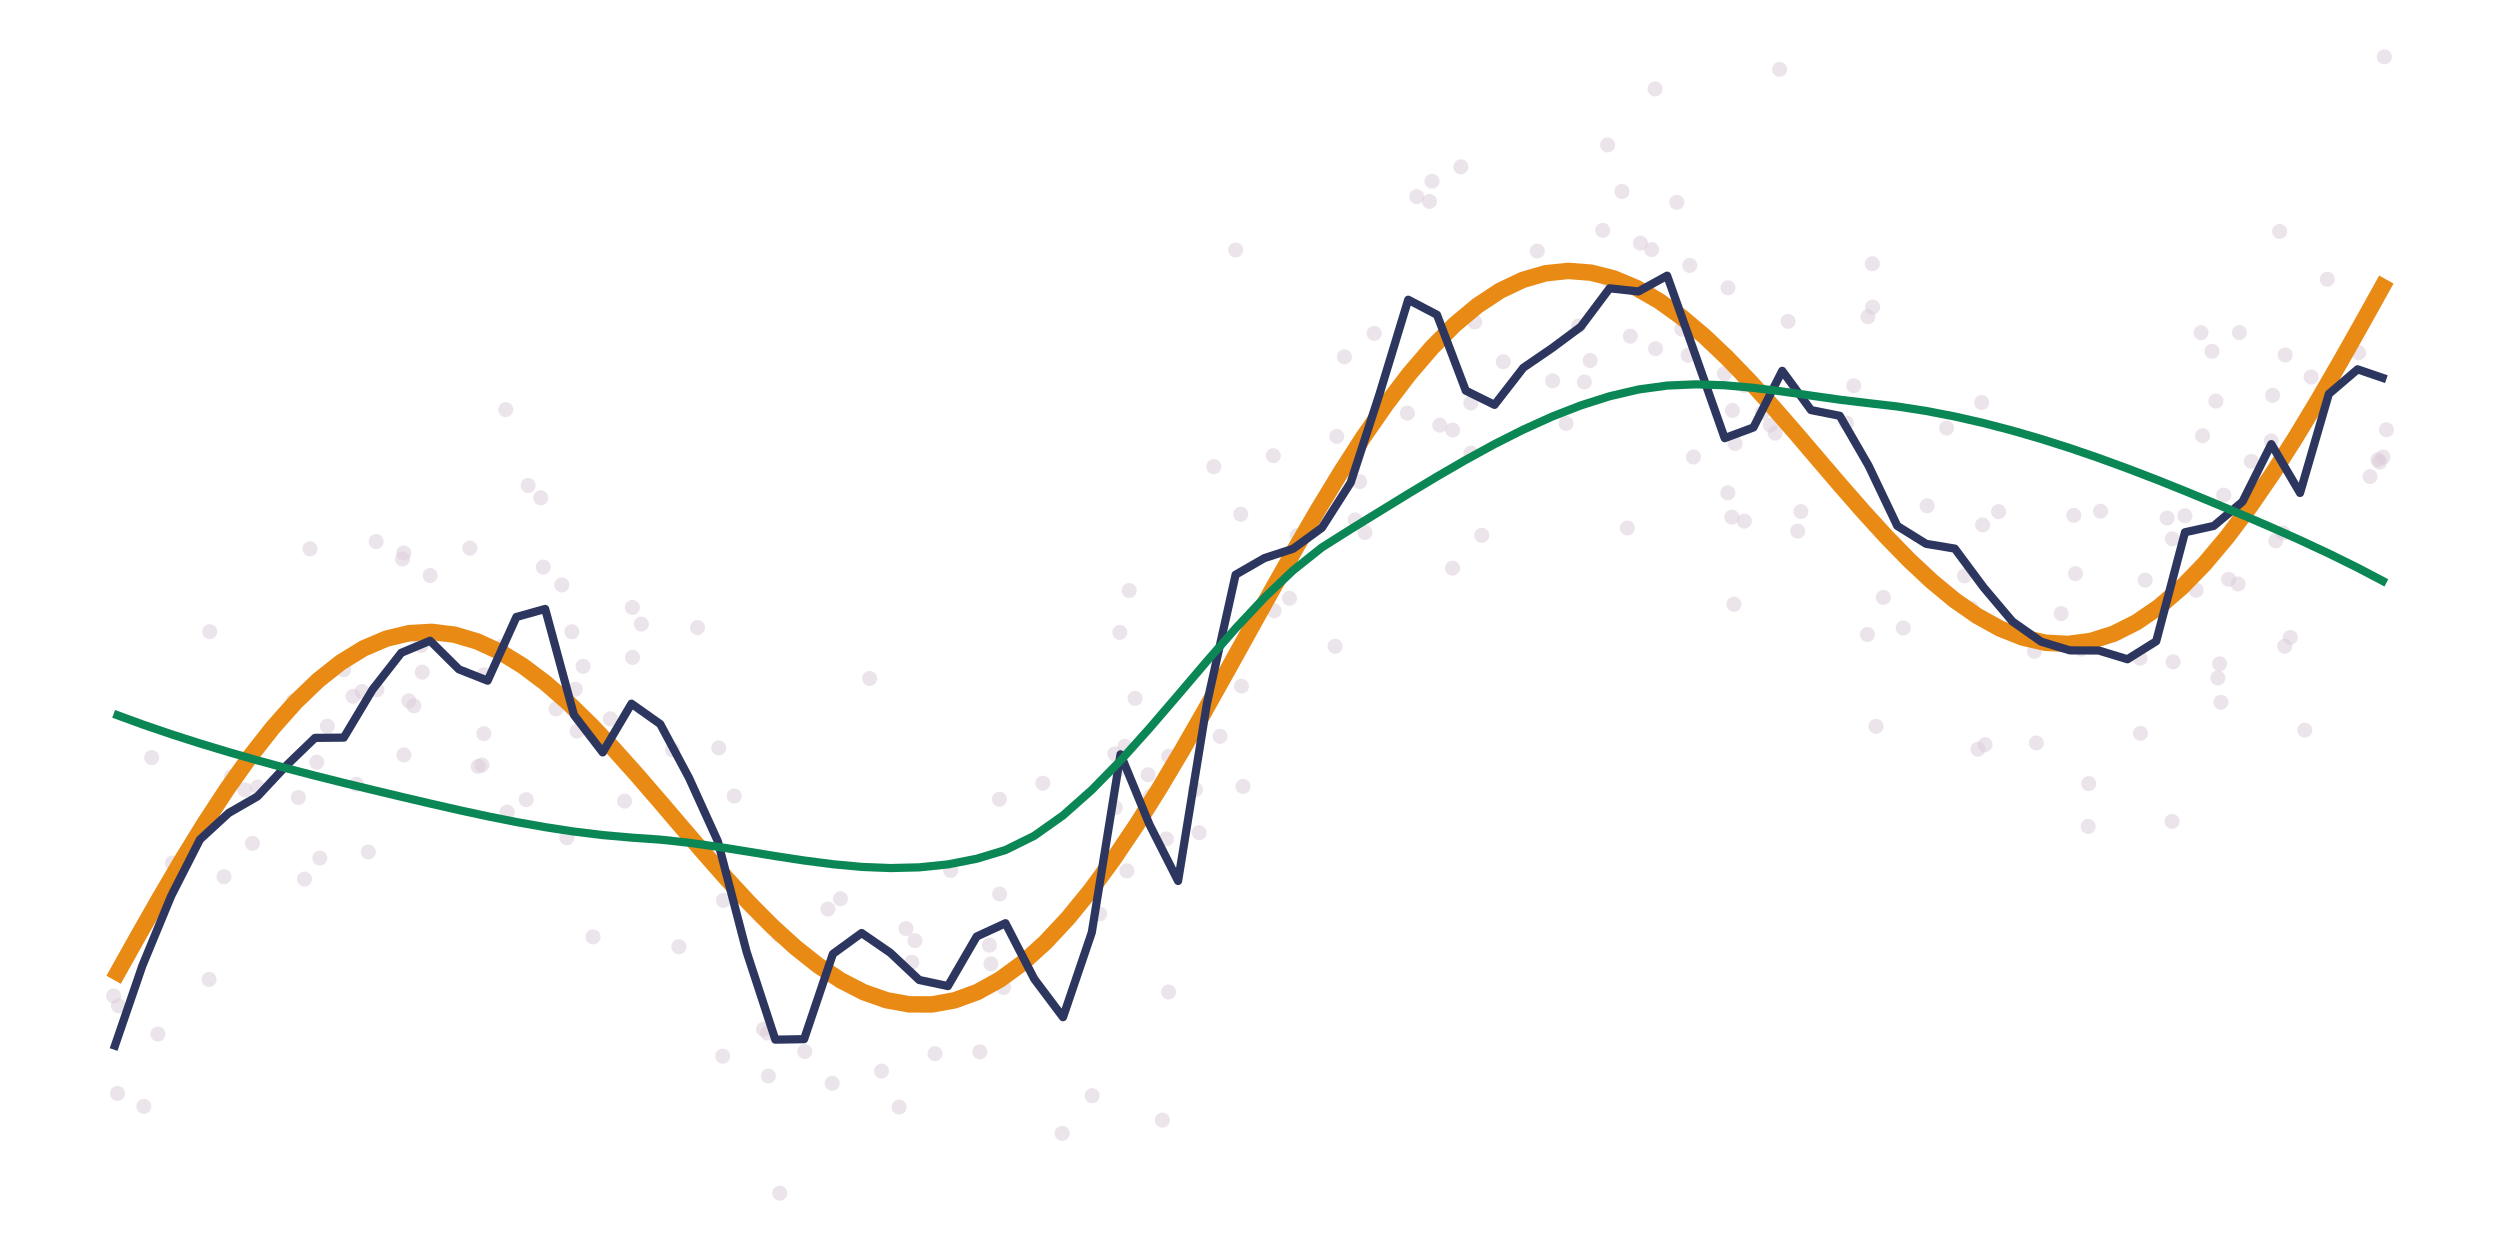 <?xml version='1.0' encoding='UTF-8' ?>
<svg xmlns='http://www.w3.org/2000/svg' xmlns:xlink='http://www.w3.org/1999/xlink' class='svglite' width='648.00pt' height='324.00pt' viewBox='0 0 648.00 324.00'>
<defs>
  <style type='text/css'><![CDATA[
    .svglite line, .svglite polyline, .svglite polygon, .svglite path, .svglite rect, .svglite circle {
      fill: none;
      stroke: #000000;
      stroke-linecap: round;
      stroke-linejoin: round;
      stroke-miterlimit: 10.00;
    }
    .svglite text {
      white-space: pre;
    }
  ]]></style>
</defs>
<rect width='100%' height='100%' style='stroke: none; fill: none;'/>
<defs>
  <clipPath id='cpMC4wMHw2NDguMDB8MC4wMHwzMjQuMDA='>
    <rect x='0.00' y='0.00' width='648.00' height='324.00' />
  </clipPath>
</defs>
<g clip-path='url(#cpMC4wMHw2NDguMDB8MC4wMHwzMjQuMDA=)'>
<circle cx='29.45' cy='258.16' r='1.95' style='stroke-width: 0.71; stroke: none; fill: #DBCBD8; fill-opacity: 0.50;' />
<circle cx='30.46' cy='283.41' r='1.95' style='stroke-width: 0.71; stroke: none; fill: #DBCBD8; fill-opacity: 0.50;' />
<circle cx='30.71' cy='260.71' r='1.95' style='stroke-width: 0.71; stroke: none; fill: #DBCBD8; fill-opacity: 0.50;' />
<circle cx='37.28' cy='286.77' r='1.95' style='stroke-width: 0.71; stroke: none; fill: #DBCBD8; fill-opacity: 0.50;' />
<circle cx='39.32' cy='196.37' r='1.95' style='stroke-width: 0.71; stroke: none; fill: #DBCBD8; fill-opacity: 0.50;' />
<circle cx='40.92' cy='268.02' r='1.95' style='stroke-width: 0.71; stroke: none; fill: #DBCBD8; fill-opacity: 0.50;' />
<circle cx='44.72' cy='223.72' r='1.95' style='stroke-width: 0.71; stroke: none; fill: #DBCBD8; fill-opacity: 0.50;' />
<circle cx='54.18' cy='253.88' r='1.95' style='stroke-width: 0.71; stroke: none; fill: #DBCBD8; fill-opacity: 0.50;' />
<circle cx='54.36' cy='163.74' r='1.95' style='stroke-width: 0.71; stroke: none; fill: #DBCBD8; fill-opacity: 0.50;' />
<circle cx='58.05' cy='227.26' r='1.95' style='stroke-width: 0.71; stroke: none; fill: #DBCBD8; fill-opacity: 0.50;' />
<circle cx='60.04' cy='201.29' r='1.95' style='stroke-width: 0.71; stroke: none; fill: #DBCBD8; fill-opacity: 0.50;' />
<circle cx='63.47' cy='204.72' r='1.95' style='stroke-width: 0.71; stroke: none; fill: #DBCBD8; fill-opacity: 0.50;' />
<circle cx='65.43' cy='218.60' r='1.95' style='stroke-width: 0.71; stroke: none; fill: #DBCBD8; fill-opacity: 0.50;' />
<circle cx='66.80' cy='203.99' r='1.95' style='stroke-width: 0.71; stroke: none; fill: #DBCBD8; fill-opacity: 0.50;' />
<circle cx='76.07' cy='181.65' r='1.95' style='stroke-width: 0.71; stroke: none; fill: #DBCBD8; fill-opacity: 0.50;' />
<circle cx='77.34' cy='206.70' r='1.95' style='stroke-width: 0.71; stroke: none; fill: #DBCBD8; fill-opacity: 0.50;' />
<circle cx='78.93' cy='227.85' r='1.95' style='stroke-width: 0.71; stroke: none; fill: #DBCBD8; fill-opacity: 0.50;' />
<circle cx='80.34' cy='142.25' r='1.95' style='stroke-width: 0.71; stroke: none; fill: #DBCBD8; fill-opacity: 0.50;' />
<circle cx='81.80' cy='177.22' r='1.95' style='stroke-width: 0.71; stroke: none; fill: #DBCBD8; fill-opacity: 0.50;' />
<circle cx='82.10' cy='197.57' r='1.95' style='stroke-width: 0.71; stroke: none; fill: #DBCBD8; fill-opacity: 0.50;' />
<circle cx='82.90' cy='222.42' r='1.95' style='stroke-width: 0.71; stroke: none; fill: #DBCBD8; fill-opacity: 0.50;' />
<circle cx='84.85' cy='188.22' r='1.95' style='stroke-width: 0.71; stroke: none; fill: #DBCBD8; fill-opacity: 0.50;' />
<circle cx='89.08' cy='173.59' r='1.95' style='stroke-width: 0.71; stroke: none; fill: #DBCBD8; fill-opacity: 0.50;' />
<circle cx='91.51' cy='180.49' r='1.95' style='stroke-width: 0.71; stroke: none; fill: #DBCBD8; fill-opacity: 0.50;' />
<circle cx='92.42' cy='203.27' r='1.95' style='stroke-width: 0.71; stroke: none; fill: #DBCBD8; fill-opacity: 0.50;' />
<circle cx='93.82' cy='179.24' r='1.95' style='stroke-width: 0.71; stroke: none; fill: #DBCBD8; fill-opacity: 0.50;' />
<circle cx='95.47' cy='220.83' r='1.95' style='stroke-width: 0.71; stroke: none; fill: #DBCBD8; fill-opacity: 0.50;' />
<circle cx='97.50' cy='140.37' r='1.95' style='stroke-width: 0.71; stroke: none; fill: #DBCBD8; fill-opacity: 0.50;' />
<circle cx='97.70' cy='178.79' r='1.95' style='stroke-width: 0.71; stroke: none; fill: #DBCBD8; fill-opacity: 0.50;' />
<circle cx='104.34' cy='144.89' r='1.95' style='stroke-width: 0.71; stroke: none; fill: #DBCBD8; fill-opacity: 0.50;' />
<circle cx='104.66' cy='143.32' r='1.95' style='stroke-width: 0.71; stroke: none; fill: #DBCBD8; fill-opacity: 0.50;' />
<circle cx='104.68' cy='195.67' r='1.95' style='stroke-width: 0.71; stroke: none; fill: #DBCBD8; fill-opacity: 0.50;' />
<circle cx='105.95' cy='181.66' r='1.95' style='stroke-width: 0.71; stroke: none; fill: #DBCBD8; fill-opacity: 0.50;' />
<circle cx='106.78' cy='164.65' r='1.95' style='stroke-width: 0.71; stroke: none; fill: #DBCBD8; fill-opacity: 0.50;' />
<circle cx='107.27' cy='182.95' r='1.95' style='stroke-width: 0.71; stroke: none; fill: #DBCBD8; fill-opacity: 0.50;' />
<circle cx='109.15' cy='167.31' r='1.95' style='stroke-width: 0.71; stroke: none; fill: #DBCBD8; fill-opacity: 0.50;' />
<circle cx='109.45' cy='174.23' r='1.95' style='stroke-width: 0.71; stroke: none; fill: #DBCBD8; fill-opacity: 0.50;' />
<circle cx='111.50' cy='149.18' r='1.95' style='stroke-width: 0.71; stroke: none; fill: #DBCBD8; fill-opacity: 0.50;' />
<circle cx='121.79' cy='142.08' r='1.95' style='stroke-width: 0.71; stroke: none; fill: #DBCBD8; fill-opacity: 0.50;' />
<circle cx='123.95' cy='198.64' r='1.95' style='stroke-width: 0.71; stroke: none; fill: #DBCBD8; fill-opacity: 0.50;' />
<circle cx='124.92' cy='198.29' r='1.95' style='stroke-width: 0.71; stroke: none; fill: #DBCBD8; fill-opacity: 0.50;' />
<circle cx='125.41' cy='190.16' r='1.95' style='stroke-width: 0.71; stroke: none; fill: #DBCBD8; fill-opacity: 0.50;' />
<circle cx='125.41' cy='174.89' r='1.95' style='stroke-width: 0.71; stroke: none; fill: #DBCBD8; fill-opacity: 0.50;' />
<circle cx='129.93' cy='167.59' r='1.95' style='stroke-width: 0.71; stroke: none; fill: #DBCBD8; fill-opacity: 0.50;' />
<circle cx='131.09' cy='106.17' r='1.95' style='stroke-width: 0.71; stroke: none; fill: #DBCBD8; fill-opacity: 0.50;' />
<circle cx='131.45' cy='210.51' r='1.95' style='stroke-width: 0.71; stroke: none; fill: #DBCBD8; fill-opacity: 0.50;' />
<circle cx='136.40' cy='207.26' r='1.95' style='stroke-width: 0.71; stroke: none; fill: #DBCBD8; fill-opacity: 0.50;' />
<circle cx='136.90' cy='125.83' r='1.95' style='stroke-width: 0.71; stroke: none; fill: #DBCBD8; fill-opacity: 0.50;' />
<circle cx='140.16' cy='129.05' r='1.95' style='stroke-width: 0.71; stroke: none; fill: #DBCBD8; fill-opacity: 0.50;' />
<circle cx='140.82' cy='146.99' r='1.95' style='stroke-width: 0.71; stroke: none; fill: #DBCBD8; fill-opacity: 0.50;' />
<circle cx='144.11' cy='183.76' r='1.95' style='stroke-width: 0.71; stroke: none; fill: #DBCBD8; fill-opacity: 0.50;' />
<circle cx='145.62' cy='151.62' r='1.95' style='stroke-width: 0.71; stroke: none; fill: #DBCBD8; fill-opacity: 0.50;' />
<circle cx='146.94' cy='217.15' r='1.95' style='stroke-width: 0.71; stroke: none; fill: #DBCBD8; fill-opacity: 0.50;' />
<circle cx='148.22' cy='163.75' r='1.95' style='stroke-width: 0.71; stroke: none; fill: #DBCBD8; fill-opacity: 0.50;' />
<circle cx='149.12' cy='178.65' r='1.95' style='stroke-width: 0.71; stroke: none; fill: #DBCBD8; fill-opacity: 0.50;' />
<circle cx='149.60' cy='189.50' r='1.95' style='stroke-width: 0.71; stroke: none; fill: #DBCBD8; fill-opacity: 0.50;' />
<circle cx='151.14' cy='172.72' r='1.95' style='stroke-width: 0.71; stroke: none; fill: #DBCBD8; fill-opacity: 0.50;' />
<circle cx='153.72' cy='242.84' r='1.95' style='stroke-width: 0.71; stroke: none; fill: #DBCBD8; fill-opacity: 0.50;' />
<circle cx='158.19' cy='186.32' r='1.95' style='stroke-width: 0.71; stroke: none; fill: #DBCBD8; fill-opacity: 0.50;' />
<circle cx='161.89' cy='207.65' r='1.95' style='stroke-width: 0.71; stroke: none; fill: #DBCBD8; fill-opacity: 0.50;' />
<circle cx='163.91' cy='157.44' r='1.95' style='stroke-width: 0.71; stroke: none; fill: #DBCBD8; fill-opacity: 0.50;' />
<circle cx='163.96' cy='170.40' r='1.95' style='stroke-width: 0.71; stroke: none; fill: #DBCBD8; fill-opacity: 0.50;' />
<circle cx='166.24' cy='161.76' r='1.95' style='stroke-width: 0.71; stroke: none; fill: #DBCBD8; fill-opacity: 0.50;' />
<circle cx='174.31' cy='194.37' r='1.95' style='stroke-width: 0.71; stroke: none; fill: #DBCBD8; fill-opacity: 0.50;' />
<circle cx='175.96' cy='245.40' r='1.95' style='stroke-width: 0.71; stroke: none; fill: #DBCBD8; fill-opacity: 0.50;' />
<circle cx='180.80' cy='162.67' r='1.95' style='stroke-width: 0.71; stroke: none; fill: #DBCBD8; fill-opacity: 0.50;' />
<circle cx='186.30' cy='193.87' r='1.95' style='stroke-width: 0.71; stroke: none; fill: #DBCBD8; fill-opacity: 0.50;' />
<circle cx='187.32' cy='273.76' r='1.95' style='stroke-width: 0.71; stroke: none; fill: #DBCBD8; fill-opacity: 0.50;' />
<circle cx='187.50' cy='233.37' r='1.95' style='stroke-width: 0.71; stroke: none; fill: #DBCBD8; fill-opacity: 0.50;' />
<circle cx='190.32' cy='206.33' r='1.95' style='stroke-width: 0.71; stroke: none; fill: #DBCBD8; fill-opacity: 0.50;' />
<circle cx='197.22' cy='237.59' r='1.95' style='stroke-width: 0.71; stroke: none; fill: #DBCBD8; fill-opacity: 0.50;' />
<circle cx='197.89' cy='266.78' r='1.95' style='stroke-width: 0.71; stroke: none; fill: #DBCBD8; fill-opacity: 0.50;' />
<circle cx='198.95' cy='267.78' r='1.95' style='stroke-width: 0.71; stroke: none; fill: #DBCBD8; fill-opacity: 0.50;' />
<circle cx='199.17' cy='278.90' r='1.95' style='stroke-width: 0.71; stroke: none; fill: #DBCBD8; fill-opacity: 0.50;' />
<circle cx='201.82' cy='242.42' r='1.95' style='stroke-width: 0.71; stroke: none; fill: #DBCBD8; fill-opacity: 0.50;' />
<circle cx='202.11' cy='309.27' r='1.95' style='stroke-width: 0.71; stroke: none; fill: #DBCBD8; fill-opacity: 0.50;' />
<circle cx='208.60' cy='272.56' r='1.95' style='stroke-width: 0.71; stroke: none; fill: #DBCBD8; fill-opacity: 0.50;' />
<circle cx='214.59' cy='235.63' r='1.95' style='stroke-width: 0.71; stroke: none; fill: #DBCBD8; fill-opacity: 0.50;' />
<circle cx='215.71' cy='280.81' r='1.95' style='stroke-width: 0.71; stroke: none; fill: #DBCBD8; fill-opacity: 0.50;' />
<circle cx='217.84' cy='232.96' r='1.95' style='stroke-width: 0.71; stroke: none; fill: #DBCBD8; fill-opacity: 0.50;' />
<circle cx='225.40' cy='175.86' r='1.95' style='stroke-width: 0.71; stroke: none; fill: #DBCBD8; fill-opacity: 0.50;' />
<circle cx='228.48' cy='277.63' r='1.95' style='stroke-width: 0.71; stroke: none; fill: #DBCBD8; fill-opacity: 0.50;' />
<circle cx='233.05' cy='286.95' r='1.95' style='stroke-width: 0.71; stroke: none; fill: #DBCBD8; fill-opacity: 0.50;' />
<circle cx='234.84' cy='240.68' r='1.95' style='stroke-width: 0.71; stroke: none; fill: #DBCBD8; fill-opacity: 0.50;' />
<circle cx='236.34' cy='249.41' r='1.95' style='stroke-width: 0.71; stroke: none; fill: #DBCBD8; fill-opacity: 0.50;' />
<circle cx='237.16' cy='243.81' r='1.95' style='stroke-width: 0.71; stroke: none; fill: #DBCBD8; fill-opacity: 0.50;' />
<circle cx='242.36' cy='273.10' r='1.95' style='stroke-width: 0.71; stroke: none; fill: #DBCBD8; fill-opacity: 0.50;' />
<circle cx='246.42' cy='225.62' r='1.95' style='stroke-width: 0.71; stroke: none; fill: #DBCBD8; fill-opacity: 0.50;' />
<circle cx='253.97' cy='272.63' r='1.95' style='stroke-width: 0.71; stroke: none; fill: #DBCBD8; fill-opacity: 0.50;' />
<circle cx='256.46' cy='244.99' r='1.95' style='stroke-width: 0.71; stroke: none; fill: #DBCBD8; fill-opacity: 0.50;' />
<circle cx='256.86' cy='249.83' r='1.95' style='stroke-width: 0.71; stroke: none; fill: #DBCBD8; fill-opacity: 0.50;' />
<circle cx='259.05' cy='207.16' r='1.95' style='stroke-width: 0.71; stroke: none; fill: #DBCBD8; fill-opacity: 0.50;' />
<circle cx='259.11' cy='231.73' r='1.95' style='stroke-width: 0.71; stroke: none; fill: #DBCBD8; fill-opacity: 0.50;' />
<circle cx='260.13' cy='255.94' r='1.95' style='stroke-width: 0.71; stroke: none; fill: #DBCBD8; fill-opacity: 0.50;' />
<circle cx='270.30' cy='203.01' r='1.95' style='stroke-width: 0.71; stroke: none; fill: #DBCBD8; fill-opacity: 0.50;' />
<circle cx='275.32' cy='293.77' r='1.95' style='stroke-width: 0.71; stroke: none; fill: #DBCBD8; fill-opacity: 0.50;' />
<circle cx='283.09' cy='284.00' r='1.95' style='stroke-width: 0.71; stroke: none; fill: #DBCBD8; fill-opacity: 0.50;' />
<circle cx='285.03' cy='236.90' r='1.95' style='stroke-width: 0.71; stroke: none; fill: #DBCBD8; fill-opacity: 0.50;' />
<circle cx='288.94' cy='195.40' r='1.95' style='stroke-width: 0.71; stroke: none; fill: #DBCBD8; fill-opacity: 0.50;' />
<circle cx='289.08' cy='209.35' r='1.95' style='stroke-width: 0.71; stroke: none; fill: #DBCBD8; fill-opacity: 0.50;' />
<circle cx='289.70' cy='199.60' r='1.95' style='stroke-width: 0.71; stroke: none; fill: #DBCBD8; fill-opacity: 0.50;' />
<circle cx='290.26' cy='163.92' r='1.95' style='stroke-width: 0.71; stroke: none; fill: #DBCBD8; fill-opacity: 0.50;' />
<circle cx='291.59' cy='193.43' r='1.95' style='stroke-width: 0.71; stroke: none; fill: #DBCBD8; fill-opacity: 0.50;' />
<circle cx='292.09' cy='225.71' r='1.95' style='stroke-width: 0.71; stroke: none; fill: #DBCBD8; fill-opacity: 0.50;' />
<circle cx='292.68' cy='153.06' r='1.95' style='stroke-width: 0.71; stroke: none; fill: #DBCBD8; fill-opacity: 0.50;' />
<circle cx='294.22' cy='181.03' r='1.95' style='stroke-width: 0.71; stroke: none; fill: #DBCBD8; fill-opacity: 0.50;' />
<circle cx='297.58' cy='200.82' r='1.95' style='stroke-width: 0.71; stroke: none; fill: #DBCBD8; fill-opacity: 0.50;' />
<circle cx='298.15' cy='206.42' r='1.95' style='stroke-width: 0.71; stroke: none; fill: #DBCBD8; fill-opacity: 0.50;' />
<circle cx='301.28' cy='290.34' r='1.95' style='stroke-width: 0.71; stroke: none; fill: #DBCBD8; fill-opacity: 0.50;' />
<circle cx='302.33' cy='217.45' r='1.95' style='stroke-width: 0.71; stroke: none; fill: #DBCBD8; fill-opacity: 0.50;' />
<circle cx='302.91' cy='257.14' r='1.95' style='stroke-width: 0.71; stroke: none; fill: #DBCBD8; fill-opacity: 0.50;' />
<circle cx='302.94' cy='196.01' r='1.95' style='stroke-width: 0.71; stroke: none; fill: #DBCBD8; fill-opacity: 0.50;' />
<circle cx='309.87' cy='204.66' r='1.95' style='stroke-width: 0.71; stroke: none; fill: #DBCBD8; fill-opacity: 0.50;' />
<circle cx='310.82' cy='215.84' r='1.95' style='stroke-width: 0.71; stroke: none; fill: #DBCBD8; fill-opacity: 0.50;' />
<circle cx='314.62' cy='120.96' r='1.95' style='stroke-width: 0.71; stroke: none; fill: #DBCBD8; fill-opacity: 0.50;' />
<circle cx='316.24' cy='190.86' r='1.95' style='stroke-width: 0.71; stroke: none; fill: #DBCBD8; fill-opacity: 0.50;' />
<circle cx='320.28' cy='64.81' r='1.95' style='stroke-width: 0.71; stroke: none; fill: #DBCBD8; fill-opacity: 0.50;' />
<circle cx='321.60' cy='133.29' r='1.95' style='stroke-width: 0.71; stroke: none; fill: #DBCBD8; fill-opacity: 0.50;' />
<circle cx='321.78' cy='177.85' r='1.95' style='stroke-width: 0.71; stroke: none; fill: #DBCBD8; fill-opacity: 0.50;' />
<circle cx='322.19' cy='203.84' r='1.95' style='stroke-width: 0.71; stroke: none; fill: #DBCBD8; fill-opacity: 0.50;' />
<circle cx='330.03' cy='118.11' r='1.95' style='stroke-width: 0.71; stroke: none; fill: #DBCBD8; fill-opacity: 0.50;' />
<circle cx='330.25' cy='158.30' r='1.95' style='stroke-width: 0.71; stroke: none; fill: #DBCBD8; fill-opacity: 0.50;' />
<circle cx='334.22' cy='155.07' r='1.95' style='stroke-width: 0.71; stroke: none; fill: #DBCBD8; fill-opacity: 0.50;' />
<circle cx='336.23' cy='138.82' r='1.95' style='stroke-width: 0.71; stroke: none; fill: #DBCBD8; fill-opacity: 0.50;' />
<circle cx='346.06' cy='167.51' r='1.95' style='stroke-width: 0.71; stroke: none; fill: #DBCBD8; fill-opacity: 0.50;' />
<circle cx='346.49' cy='113.13' r='1.95' style='stroke-width: 0.71; stroke: none; fill: #DBCBD8; fill-opacity: 0.50;' />
<circle cx='348.48' cy='92.50' r='1.95' style='stroke-width: 0.71; stroke: none; fill: #DBCBD8; fill-opacity: 0.50;' />
<circle cx='351.26' cy='134.76' r='1.95' style='stroke-width: 0.71; stroke: none; fill: #DBCBD8; fill-opacity: 0.50;' />
<circle cx='352.42' cy='124.84' r='1.95' style='stroke-width: 0.71; stroke: none; fill: #DBCBD8; fill-opacity: 0.50;' />
<circle cx='353.80' cy='138.03' r='1.95' style='stroke-width: 0.71; stroke: none; fill: #DBCBD8; fill-opacity: 0.50;' />
<circle cx='356.19' cy='86.41' r='1.95' style='stroke-width: 0.71; stroke: none; fill: #DBCBD8; fill-opacity: 0.50;' />
<circle cx='364.80' cy='107.08' r='1.95' style='stroke-width: 0.71; stroke: none; fill: #DBCBD8; fill-opacity: 0.50;' />
<circle cx='367.23' cy='50.98' r='1.95' style='stroke-width: 0.71; stroke: none; fill: #DBCBD8; fill-opacity: 0.50;' />
<circle cx='370.51' cy='52.21' r='1.95' style='stroke-width: 0.71; stroke: none; fill: #DBCBD8; fill-opacity: 0.50;' />
<circle cx='371.18' cy='46.98' r='1.95' style='stroke-width: 0.71; stroke: none; fill: #DBCBD8; fill-opacity: 0.50;' />
<circle cx='373.18' cy='110.19' r='1.95' style='stroke-width: 0.71; stroke: none; fill: #DBCBD8; fill-opacity: 0.50;' />
<circle cx='376.49' cy='147.27' r='1.95' style='stroke-width: 0.71; stroke: none; fill: #DBCBD8; fill-opacity: 0.50;' />
<circle cx='376.52' cy='111.47' r='1.95' style='stroke-width: 0.71; stroke: none; fill: #DBCBD8; fill-opacity: 0.50;' />
<circle cx='378.66' cy='43.24' r='1.95' style='stroke-width: 0.71; stroke: none; fill: #DBCBD8; fill-opacity: 0.50;' />
<circle cx='381.24' cy='104.46' r='1.95' style='stroke-width: 0.71; stroke: none; fill: #DBCBD8; fill-opacity: 0.50;' />
<circle cx='381.27' cy='117.47' r='1.95' style='stroke-width: 0.71; stroke: none; fill: #DBCBD8; fill-opacity: 0.50;' />
<circle cx='382.24' cy='83.45' r='1.95' style='stroke-width: 0.71; stroke: none; fill: #DBCBD8; fill-opacity: 0.50;' />
<circle cx='384.07' cy='138.76' r='1.95' style='stroke-width: 0.71; stroke: none; fill: #DBCBD8; fill-opacity: 0.50;' />
<circle cx='389.65' cy='93.75' r='1.95' style='stroke-width: 0.71; stroke: none; fill: #DBCBD8; fill-opacity: 0.50;' />
<circle cx='398.46' cy='65.07' r='1.95' style='stroke-width: 0.71; stroke: none; fill: #DBCBD8; fill-opacity: 0.50;' />
<circle cx='402.44' cy='98.72' r='1.95' style='stroke-width: 0.71; stroke: none; fill: #DBCBD8; fill-opacity: 0.50;' />
<circle cx='405.92' cy='109.76' r='1.95' style='stroke-width: 0.71; stroke: none; fill: #DBCBD8; fill-opacity: 0.50;' />
<circle cx='409.19' cy='84.49' r='1.95' style='stroke-width: 0.71; stroke: none; fill: #DBCBD8; fill-opacity: 0.50;' />
<circle cx='410.66' cy='99.01' r='1.95' style='stroke-width: 0.71; stroke: none; fill: #DBCBD8; fill-opacity: 0.50;' />
<circle cx='412.16' cy='93.44' r='1.95' style='stroke-width: 0.71; stroke: none; fill: #DBCBD8; fill-opacity: 0.50;' />
<circle cx='415.42' cy='59.71' r='1.95' style='stroke-width: 0.71; stroke: none; fill: #DBCBD8; fill-opacity: 0.50;' />
<circle cx='416.69' cy='37.58' r='1.95' style='stroke-width: 0.71; stroke: none; fill: #DBCBD8; fill-opacity: 0.50;' />
<circle cx='417.02' cy='72.76' r='1.95' style='stroke-width: 0.71; stroke: none; fill: #DBCBD8; fill-opacity: 0.50;' />
<circle cx='420.41' cy='49.63' r='1.95' style='stroke-width: 0.71; stroke: none; fill: #DBCBD8; fill-opacity: 0.50;' />
<circle cx='421.82' cy='136.85' r='1.95' style='stroke-width: 0.71; stroke: none; fill: #DBCBD8; fill-opacity: 0.50;' />
<circle cx='422.58' cy='87.13' r='1.95' style='stroke-width: 0.71; stroke: none; fill: #DBCBD8; fill-opacity: 0.50;' />
<circle cx='425.20' cy='63.02' r='1.95' style='stroke-width: 0.71; stroke: none; fill: #DBCBD8; fill-opacity: 0.50;' />
<circle cx='427.63' cy='76.04' r='1.95' style='stroke-width: 0.71; stroke: none; fill: #DBCBD8; fill-opacity: 0.50;' />
<circle cx='428.11' cy='64.68' r='1.95' style='stroke-width: 0.71; stroke: none; fill: #DBCBD8; fill-opacity: 0.50;' />
<circle cx='428.99' cy='23.04' r='1.95' style='stroke-width: 0.71; stroke: none; fill: #DBCBD8; fill-opacity: 0.50;' />
<circle cx='429.12' cy='90.38' r='1.95' style='stroke-width: 0.71; stroke: none; fill: #DBCBD8; fill-opacity: 0.50;' />
<circle cx='434.64' cy='52.44' r='1.95' style='stroke-width: 0.71; stroke: none; fill: #DBCBD8; fill-opacity: 0.50;' />
<circle cx='435.59' cy='82.29' r='1.95' style='stroke-width: 0.71; stroke: none; fill: #DBCBD8; fill-opacity: 0.50;' />
<circle cx='435.92' cy='85.32' r='1.95' style='stroke-width: 0.71; stroke: none; fill: #DBCBD8; fill-opacity: 0.50;' />
<circle cx='437.56' cy='92.09' r='1.95' style='stroke-width: 0.71; stroke: none; fill: #DBCBD8; fill-opacity: 0.50;' />
<circle cx='437.99' cy='68.81' r='1.95' style='stroke-width: 0.71; stroke: none; fill: #DBCBD8; fill-opacity: 0.50;' />
<circle cx='438.94' cy='118.45' r='1.95' style='stroke-width: 0.71; stroke: none; fill: #DBCBD8; fill-opacity: 0.50;' />
<circle cx='446.95' cy='96.88' r='1.95' style='stroke-width: 0.71; stroke: none; fill: #DBCBD8; fill-opacity: 0.50;' />
<circle cx='447.87' cy='127.76' r='1.95' style='stroke-width: 0.71; stroke: none; fill: #DBCBD8; fill-opacity: 0.50;' />
<circle cx='447.89' cy='74.58' r='1.95' style='stroke-width: 0.71; stroke: none; fill: #DBCBD8; fill-opacity: 0.50;' />
<circle cx='448.89' cy='134.04' r='1.95' style='stroke-width: 0.71; stroke: none; fill: #DBCBD8; fill-opacity: 0.50;' />
<circle cx='449.03' cy='106.39' r='1.95' style='stroke-width: 0.71; stroke: none; fill: #DBCBD8; fill-opacity: 0.50;' />
<circle cx='449.44' cy='156.63' r='1.95' style='stroke-width: 0.71; stroke: none; fill: #DBCBD8; fill-opacity: 0.50;' />
<circle cx='449.73' cy='114.96' r='1.95' style='stroke-width: 0.71; stroke: none; fill: #DBCBD8; fill-opacity: 0.50;' />
<circle cx='452.08' cy='99.91' r='1.95' style='stroke-width: 0.71; stroke: none; fill: #DBCBD8; fill-opacity: 0.50;' />
<circle cx='452.14' cy='135.07' r='1.95' style='stroke-width: 0.71; stroke: none; fill: #DBCBD8; fill-opacity: 0.50;' />
<circle cx='456.80' cy='106.99' r='1.95' style='stroke-width: 0.71; stroke: none; fill: #DBCBD8; fill-opacity: 0.50;' />
<circle cx='458.88' cy='110.21' r='1.95' style='stroke-width: 0.71; stroke: none; fill: #DBCBD8; fill-opacity: 0.50;' />
<circle cx='460.13' cy='112.28' r='1.95' style='stroke-width: 0.71; stroke: none; fill: #DBCBD8; fill-opacity: 0.50;' />
<circle cx='461.28' cy='17.98' r='1.95' style='stroke-width: 0.71; stroke: none; fill: #DBCBD8; fill-opacity: 0.50;' />
<circle cx='463.47' cy='83.30' r='1.95' style='stroke-width: 0.71; stroke: none; fill: #DBCBD8; fill-opacity: 0.50;' />
<circle cx='465.97' cy='137.66' r='1.95' style='stroke-width: 0.71; stroke: none; fill: #DBCBD8; fill-opacity: 0.50;' />
<circle cx='466.79' cy='132.59' r='1.95' style='stroke-width: 0.71; stroke: none; fill: #DBCBD8; fill-opacity: 0.50;' />
<circle cx='478.61' cy='109.68' r='1.95' style='stroke-width: 0.71; stroke: none; fill: #DBCBD8; fill-opacity: 0.50;' />
<circle cx='480.50' cy='99.98' r='1.95' style='stroke-width: 0.71; stroke: none; fill: #DBCBD8; fill-opacity: 0.50;' />
<circle cx='484.04' cy='164.47' r='1.95' style='stroke-width: 0.71; stroke: none; fill: #DBCBD8; fill-opacity: 0.50;' />
<circle cx='484.17' cy='82.09' r='1.95' style='stroke-width: 0.71; stroke: none; fill: #DBCBD8; fill-opacity: 0.50;' />
<circle cx='485.31' cy='68.35' r='1.95' style='stroke-width: 0.71; stroke: none; fill: #DBCBD8; fill-opacity: 0.50;' />
<circle cx='485.38' cy='79.60' r='1.95' style='stroke-width: 0.71; stroke: none; fill: #DBCBD8; fill-opacity: 0.50;' />
<circle cx='486.26' cy='188.27' r='1.95' style='stroke-width: 0.71; stroke: none; fill: #DBCBD8; fill-opacity: 0.50;' />
<circle cx='488.16' cy='154.86' r='1.95' style='stroke-width: 0.71; stroke: none; fill: #DBCBD8; fill-opacity: 0.50;' />
<circle cx='493.32' cy='162.77' r='1.95' style='stroke-width: 0.71; stroke: none; fill: #DBCBD8; fill-opacity: 0.50;' />
<circle cx='499.51' cy='131.11' r='1.95' style='stroke-width: 0.71; stroke: none; fill: #DBCBD8; fill-opacity: 0.50;' />
<circle cx='504.56' cy='110.95' r='1.95' style='stroke-width: 0.71; stroke: none; fill: #DBCBD8; fill-opacity: 0.50;' />
<circle cx='509.19' cy='149.25' r='1.95' style='stroke-width: 0.71; stroke: none; fill: #DBCBD8; fill-opacity: 0.50;' />
<circle cx='510.93' cy='157.62' r='1.95' style='stroke-width: 0.71; stroke: none; fill: #DBCBD8; fill-opacity: 0.50;' />
<circle cx='512.69' cy='194.20' r='1.95' style='stroke-width: 0.71; stroke: none; fill: #DBCBD8; fill-opacity: 0.50;' />
<circle cx='513.65' cy='104.34' r='1.95' style='stroke-width: 0.71; stroke: none; fill: #DBCBD8; fill-opacity: 0.50;' />
<circle cx='513.90' cy='136.05' r='1.95' style='stroke-width: 0.71; stroke: none; fill: #DBCBD8; fill-opacity: 0.50;' />
<circle cx='514.53' cy='193.03' r='1.95' style='stroke-width: 0.71; stroke: none; fill: #DBCBD8; fill-opacity: 0.50;' />
<circle cx='518.02' cy='132.62' r='1.95' style='stroke-width: 0.71; stroke: none; fill: #DBCBD8; fill-opacity: 0.50;' />
<circle cx='527.30' cy='168.82' r='1.95' style='stroke-width: 0.71; stroke: none; fill: #DBCBD8; fill-opacity: 0.50;' />
<circle cx='527.84' cy='192.58' r='1.95' style='stroke-width: 0.71; stroke: none; fill: #DBCBD8; fill-opacity: 0.50;' />
<circle cx='534.24' cy='159.04' r='1.95' style='stroke-width: 0.71; stroke: none; fill: #DBCBD8; fill-opacity: 0.50;' />
<circle cx='537.52' cy='133.59' r='1.95' style='stroke-width: 0.71; stroke: none; fill: #DBCBD8; fill-opacity: 0.50;' />
<circle cx='537.97' cy='148.69' r='1.95' style='stroke-width: 0.71; stroke: none; fill: #DBCBD8; fill-opacity: 0.50;' />
<circle cx='539.38' cy='168.26' r='1.95' style='stroke-width: 0.71; stroke: none; fill: #DBCBD8; fill-opacity: 0.50;' />
<circle cx='541.26' cy='214.21' r='1.95' style='stroke-width: 0.71; stroke: none; fill: #DBCBD8; fill-opacity: 0.50;' />
<circle cx='541.39' cy='203.12' r='1.95' style='stroke-width: 0.71; stroke: none; fill: #DBCBD8; fill-opacity: 0.50;' />
<circle cx='544.46' cy='132.50' r='1.95' style='stroke-width: 0.71; stroke: none; fill: #DBCBD8; fill-opacity: 0.50;' />
<circle cx='554.72' cy='170.61' r='1.95' style='stroke-width: 0.71; stroke: none; fill: #DBCBD8; fill-opacity: 0.50;' />
<circle cx='554.81' cy='190.08' r='1.95' style='stroke-width: 0.71; stroke: none; fill: #DBCBD8; fill-opacity: 0.50;' />
<circle cx='556.02' cy='150.36' r='1.95' style='stroke-width: 0.71; stroke: none; fill: #DBCBD8; fill-opacity: 0.50;' />
<circle cx='561.72' cy='134.28' r='1.95' style='stroke-width: 0.71; stroke: none; fill: #DBCBD8; fill-opacity: 0.50;' />
<circle cx='563.00' cy='212.91' r='1.95' style='stroke-width: 0.71; stroke: none; fill: #DBCBD8; fill-opacity: 0.50;' />
<circle cx='563.06' cy='139.67' r='1.95' style='stroke-width: 0.71; stroke: none; fill: #DBCBD8; fill-opacity: 0.50;' />
<circle cx='563.28' cy='171.55' r='1.95' style='stroke-width: 0.71; stroke: none; fill: #DBCBD8; fill-opacity: 0.50;' />
<circle cx='566.32' cy='133.70' r='1.95' style='stroke-width: 0.71; stroke: none; fill: #DBCBD8; fill-opacity: 0.50;' />
<circle cx='569.24' cy='153.00' r='1.95' style='stroke-width: 0.71; stroke: none; fill: #DBCBD8; fill-opacity: 0.50;' />
<circle cx='570.50' cy='86.22' r='1.95' style='stroke-width: 0.71; stroke: none; fill: #DBCBD8; fill-opacity: 0.50;' />
<circle cx='570.90' cy='112.95' r='1.95' style='stroke-width: 0.71; stroke: none; fill: #DBCBD8; fill-opacity: 0.50;' />
<circle cx='573.34' cy='91.07' r='1.95' style='stroke-width: 0.71; stroke: none; fill: #DBCBD8; fill-opacity: 0.50;' />
<circle cx='574.36' cy='103.96' r='1.95' style='stroke-width: 0.71; stroke: none; fill: #DBCBD8; fill-opacity: 0.50;' />
<circle cx='574.86' cy='175.72' r='1.95' style='stroke-width: 0.71; stroke: none; fill: #DBCBD8; fill-opacity: 0.50;' />
<circle cx='575.32' cy='172.06' r='1.95' style='stroke-width: 0.71; stroke: none; fill: #DBCBD8; fill-opacity: 0.50;' />
<circle cx='575.66' cy='182.03' r='1.95' style='stroke-width: 0.71; stroke: none; fill: #DBCBD8; fill-opacity: 0.50;' />
<circle cx='576.40' cy='128.33' r='1.95' style='stroke-width: 0.71; stroke: none; fill: #DBCBD8; fill-opacity: 0.50;' />
<circle cx='577.65' cy='150.16' r='1.95' style='stroke-width: 0.71; stroke: none; fill: #DBCBD8; fill-opacity: 0.50;' />
<circle cx='580.12' cy='151.36' r='1.95' style='stroke-width: 0.71; stroke: none; fill: #DBCBD8; fill-opacity: 0.50;' />
<circle cx='580.44' cy='86.19' r='1.95' style='stroke-width: 0.71; stroke: none; fill: #DBCBD8; fill-opacity: 0.50;' />
<circle cx='583.54' cy='119.58' r='1.95' style='stroke-width: 0.71; stroke: none; fill: #DBCBD8; fill-opacity: 0.50;' />
<circle cx='584.22' cy='128.14' r='1.95' style='stroke-width: 0.71; stroke: none; fill: #DBCBD8; fill-opacity: 0.50;' />
<circle cx='588.71' cy='114.30' r='1.95' style='stroke-width: 0.71; stroke: none; fill: #DBCBD8; fill-opacity: 0.50;' />
<circle cx='589.07' cy='102.47' r='1.95' style='stroke-width: 0.71; stroke: none; fill: #DBCBD8; fill-opacity: 0.50;' />
<circle cx='589.86' cy='140.17' r='1.95' style='stroke-width: 0.71; stroke: none; fill: #DBCBD8; fill-opacity: 0.50;' />
<circle cx='590.88' cy='59.99' r='1.95' style='stroke-width: 0.71; stroke: none; fill: #DBCBD8; fill-opacity: 0.50;' />
<circle cx='591.74' cy='138.16' r='1.95' style='stroke-width: 0.71; stroke: none; fill: #DBCBD8; fill-opacity: 0.50;' />
<circle cx='592.19' cy='167.50' r='1.95' style='stroke-width: 0.71; stroke: none; fill: #DBCBD8; fill-opacity: 0.50;' />
<circle cx='592.32' cy='92.01' r='1.95' style='stroke-width: 0.71; stroke: none; fill: #DBCBD8; fill-opacity: 0.50;' />
<circle cx='593.64' cy='165.22' r='1.95' style='stroke-width: 0.71; stroke: none; fill: #DBCBD8; fill-opacity: 0.50;' />
<circle cx='597.40' cy='189.25' r='1.95' style='stroke-width: 0.71; stroke: none; fill: #DBCBD8; fill-opacity: 0.50;' />
<circle cx='599.05' cy='97.72' r='1.95' style='stroke-width: 0.71; stroke: none; fill: #DBCBD8; fill-opacity: 0.50;' />
<circle cx='603.23' cy='72.38' r='1.95' style='stroke-width: 0.71; stroke: none; fill: #DBCBD8; fill-opacity: 0.50;' />
<circle cx='611.36' cy='91.44' r='1.95' style='stroke-width: 0.71; stroke: none; fill: #DBCBD8; fill-opacity: 0.50;' />
<circle cx='614.32' cy='123.52' r='1.95' style='stroke-width: 0.71; stroke: none; fill: #DBCBD8; fill-opacity: 0.50;' />
<circle cx='616.36' cy='119.17' r='1.95' style='stroke-width: 0.71; stroke: none; fill: #DBCBD8; fill-opacity: 0.50;' />
<circle cx='616.80' cy='119.78' r='1.95' style='stroke-width: 0.71; stroke: none; fill: #DBCBD8; fill-opacity: 0.50;' />
<circle cx='617.67' cy='118.45' r='1.95' style='stroke-width: 0.71; stroke: none; fill: #DBCBD8; fill-opacity: 0.50;' />
<circle cx='618.02' cy='14.73' r='1.95' style='stroke-width: 0.71; stroke: none; fill: #DBCBD8; fill-opacity: 0.50;' />
<circle cx='618.55' cy='111.40' r='1.95' style='stroke-width: 0.71; stroke: none; fill: #DBCBD8; fill-opacity: 0.50;' />
<polyline points='29.45,253.96 35.35,243.40 41.24,233.04 47.13,223.01 53.02,213.43 58.91,204.44 64.80,196.14 70.69,188.63 76.58,182.00 82.47,176.33 88.36,171.67 94.25,168.06 100.15,165.54 106.04,164.12 111.93,163.78 117.82,164.51 123.71,166.26 129.60,168.97 135.49,172.59 141.38,177.01 147.27,182.15 153.16,187.89 159.05,194.11 164.95,200.70 170.84,207.51 176.73,214.41 182.62,221.27 188.51,227.94 194.40,234.30 200.29,240.22 206.18,245.57 212.07,250.24 217.96,254.14 223.85,257.17 229.75,259.25 235.64,260.33 241.53,260.35 247.42,259.29 253.31,257.14 259.20,253.89 265.09,249.58 270.98,244.24 276.87,237.93 282.76,230.70 288.65,222.66 294.55,213.89 300.44,204.50 306.33,194.61 312.22,184.34 318.11,173.83 324.00,163.21 329.89,152.62 335.78,142.19 341.67,132.06 347.56,122.36 353.45,113.20 359.35,104.71 365.24,96.98 371.13,90.11 377.02,84.18 382.91,79.25 388.80,75.36 394.69,72.56 400.58,70.84 406.47,70.22 412.36,70.67 418.25,72.16 424.15,74.63 430.04,78.02 435.93,82.24 441.82,87.20 447.71,92.79 453.60,98.90 459.49,105.40 465.38,112.16 471.27,119.06 477.16,125.94 483.05,132.67 488.95,139.13 494.84,145.17 500.73,150.68 506.62,155.55 512.51,159.66 518.40,162.92 524.29,165.26 530.18,166.60 536.07,166.91 541.96,166.13 547.85,164.27 553.75,161.31 559.64,157.28 565.53,152.20 571.42,146.14 577.31,139.14 583.20,131.30 589.09,122.71 594.98,113.47 600.87,103.70 606.76,93.52 612.65,83.07 618.55,72.46 ' style='stroke-width: 4.27; stroke: #E98A15; stroke-linecap: butt;' />
<polyline points='29.45,272.04 36.91,250.29 44.37,232.23 51.83,217.59 59.28,210.73 66.74,206.43 74.20,198.45 81.65,191.26 89.11,191.19 96.57,178.73 104.02,169.20 111.48,166.08 118.94,173.49 126.39,176.43 133.85,159.92 141.31,157.84 148.76,185.30 156.22,195.02 163.68,182.40 171.13,187.68 178.59,201.62 186.05,218.03 193.51,246.68 200.96,269.48 208.42,269.35 215.88,247.26 223.33,241.84 230.79,246.98 238.25,254.01 245.70,255.59 253.16,242.74 260.62,239.30 268.07,253.73 275.53,263.66 282.99,241.70 290.44,195.53 297.90,213.62 305.36,228.34 312.81,182.50 320.27,148.96 327.73,144.66 335.19,142.23 342.64,136.80 350.10,125.08 357.56,102.17 365.01,77.69 372.47,81.60 379.93,101.26 387.38,104.94 394.84,95.33 402.30,90.22 409.75,84.69 417.21,74.73 424.67,75.55 432.12,71.45 439.58,92.41 447.04,113.57 454.49,110.80 461.95,96.12 469.41,106.29 476.87,107.78 484.32,120.68 491.78,136.32 499.24,140.96 506.69,142.20 514.15,152.25 521.61,161.08 529.06,166.32 536.52,168.58 543.98,168.61 551.43,170.88 558.89,166.21 566.35,137.96 573.80,136.32 581.26,130.03 588.72,115.12 596.17,127.77 603.63,102.12 611.09,95.73 618.55,98.28 ' style='stroke-width: 2.13; stroke: #2C365E; stroke-linecap: butt;' />
<polyline points='29.45,185.03 36.91,187.76 44.37,190.31 51.83,192.70 59.28,194.95 66.74,197.09 74.20,199.12 81.65,201.06 89.11,202.93 96.57,204.74 104.02,206.52 111.48,208.27 118.94,209.97 126.39,211.58 133.85,213.07 141.31,214.40 148.76,215.54 156.22,216.45 163.68,217.11 171.13,217.63 178.59,218.44 186.05,219.49 193.51,220.68 200.96,221.90 208.42,223.04 215.88,224.01 223.33,224.70 230.79,225.00 238.25,224.82 245.70,224.05 253.16,222.59 260.62,220.33 268.07,216.65 275.53,211.36 282.99,204.75 290.44,197.14 297.90,188.83 305.36,180.15 312.81,171.40 320.27,162.88 327.73,154.92 335.19,147.82 342.64,141.89 350.10,137.18 357.56,132.59 365.01,128.01 372.47,123.53 379.93,119.20 387.38,115.12 394.84,111.36 402.30,107.98 409.75,105.08 417.21,102.71 424.67,100.96 432.12,99.94 439.58,99.62 447.04,99.86 454.49,100.53 461.95,101.47 469.41,102.54 476.87,103.60 484.32,104.50 491.78,105.36 499.24,106.52 506.69,107.96 514.15,109.66 521.61,111.61 529.06,113.78 536.52,116.15 543.98,118.71 551.43,121.43 558.89,124.29 566.35,127.28 573.80,130.36 581.26,133.48 588.72,136.68 596.17,140.00 603.63,143.48 611.09,147.16 618.55,151.08 ' style='stroke-width: 2.13; stroke: #0A8754; stroke-linecap: butt;' />
</g>
</svg>
